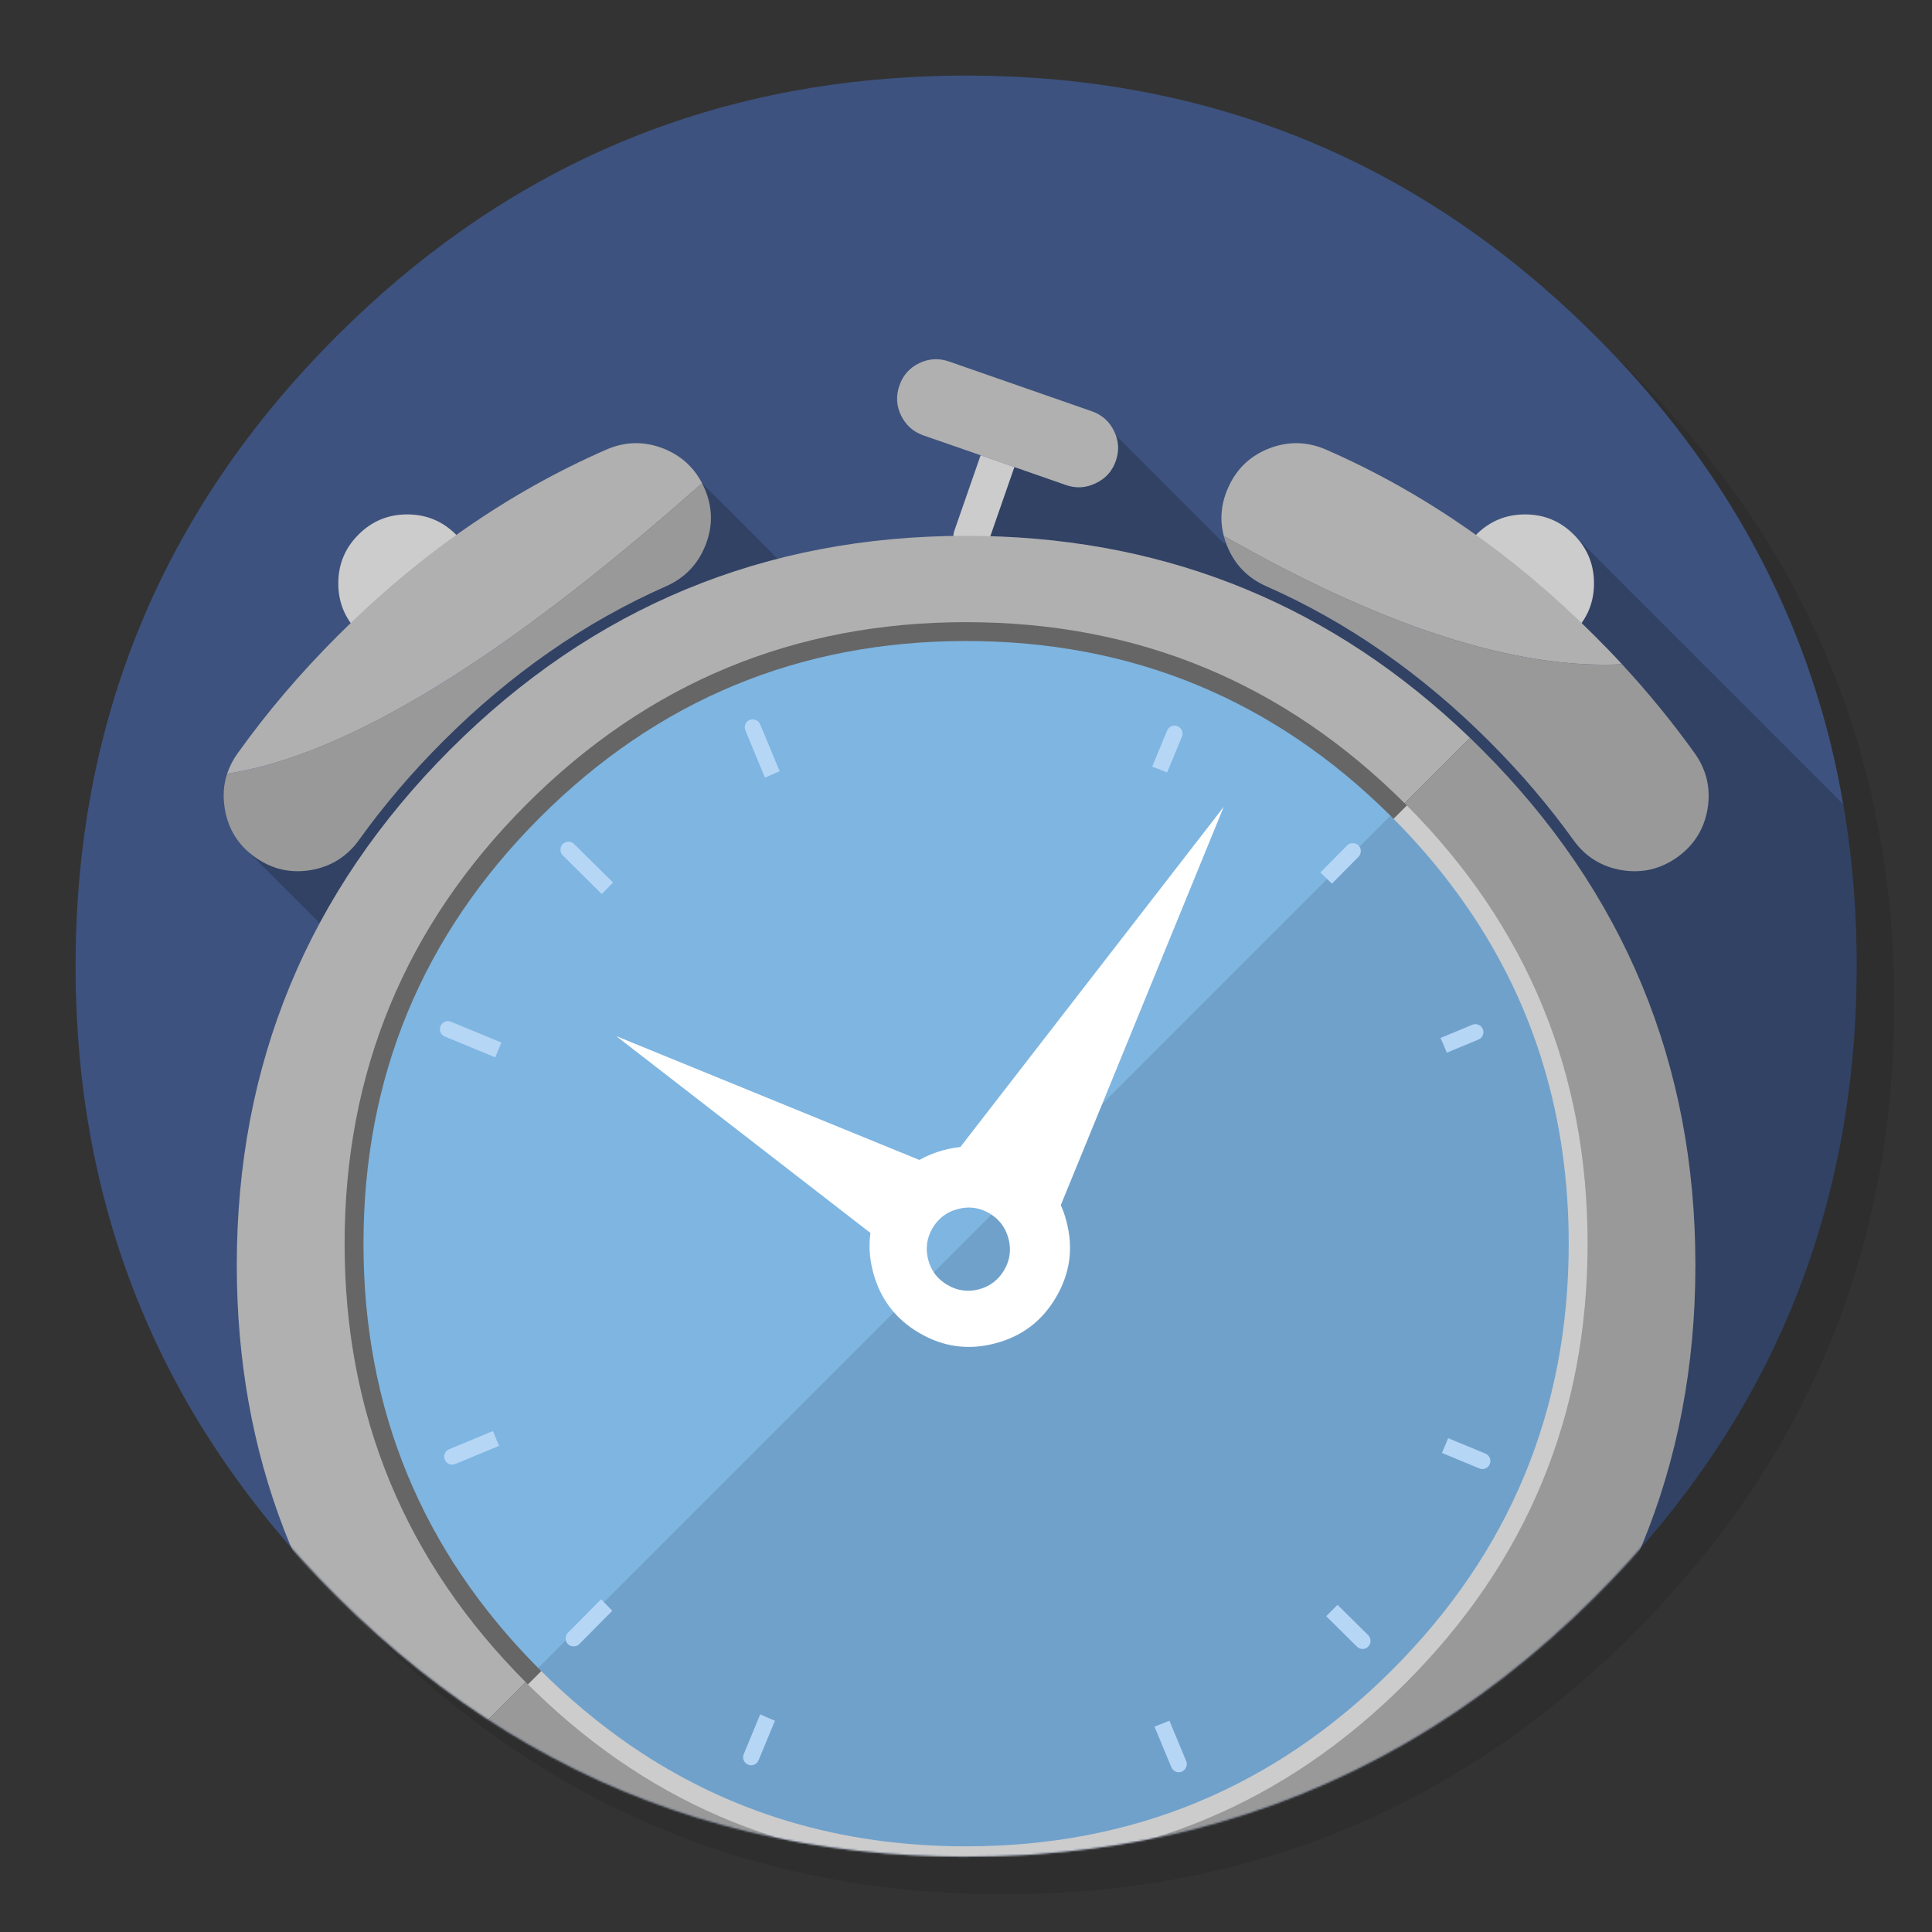 <?xml version="1.0" encoding="utf-8"?>
<!-- Generator: flash2svg, http://dissentgraphics.com/tools/flash2svg -->
<svg xmlns:xlink="http://www.w3.org/1999/xlink" id="Apps-Awaken" image-rendering="optimizeSpeed" baseProfile="basic" version="1.1" style="background-color:#ffffff" x="0px" y="0px" width="1024px" height="1024px" viewBox="0 0 1024 1024" enable-background="new 0 0 1024 1024" xmlns="http://www.w3.org/2000/svg">
  <rect x="0" y="0" width="1024" height="1024" fill="#333333" stroke="none"/>
  <defs transform="matrix(1 0 0 1 0 0) "/>
  <g id="background-circle-shadow">
    <g id="shape">
      <path id="path" fill="#000000" fill-opacity="0.098" d="M969.65,351.3 Q961.05,330.45 950.25,310.45 C946.2,302.9 941.9,295.4 937.35,288.05 917.8,256.35 893.95,226.4 865.8,198.25 773.65,106.1 662.35,60 532,60 401.65,60 290.4,106.1 198.25,198.25 106.1,290.4 60,401.65 60,532 60,662.35 106.1,773.65 198.25,865.8 290.4,957.95 401.65,1004 532,1004 662.35,1004 773.65,957.95 865.8,865.8 916.55,815 953.35,758.4 976.15,696.05 994.7,645.2 1004,590.55 1004,532 1004,487.1 998.55,444.45 987.6,404.05 986.35,399.5 985.05,394.95 983.7,390.45 979.6,377.15 974.9,364.1 969.65,351.3z"/>
    </g>
  </g>
  <g id="background-circle">
    <g id="shape2">
      <path id="path1" fill="#3D527E" fill-opacity="1" d="M969.75,392.05 C968.65,387.7 967.4,383.05 966.1,378.45 965.1,375.05 964.1,371.6 962.95,367.95 961.35,362.8 959.55,357.45 957.65,352.1 951.2,333.85 943.5,316.05 934.5,298.45 930.7,291.05 926.55,283.5 922.2,276.05 901.9,241.55 876.4,208.85 845.85,178.3 773.25,105.7 688.7,61.65 592.2,46.25 575.95,43.65 559.4,41.85 542.15,40.9 532.45,40.35 522.3,40.05 512.05,40.05 502.7,40.05 493.45,40.3 484.15,40.8 365.8,46.9 263.85,92.75 178.3,178.3 Q40.05,316.55 40.05,512.05 C40.05,642.4 86.15,753.7 178.3,845.85 235,902.5 298.85,941.75 369.4,963.4 406.15,974.65 444.2,981.25 484.15,983.35 484.3,983.35 484.4,983.35 484.55,983.35 493.05,983.8 501.15,984.05 509.05,984.05 510.25,984.05 511.15,984.05 512.05,984.05 522.35,984.05 532.55,983.75 542.15,983.25 544.65,983.1 546.9,982.95 549.1,982.8 569.3,981.35 589,978.75 607.8,975.1 615.75,973.55 623.6,971.8 631.2,969.95 712,949.65 783.35,908.35 845.85,845.85 894.45,797.25 930.25,743.35 953.2,684.05 971.65,636.4 981.85,585.25 983.75,530.55 983.95,524.5 984.05,518.3 984.05,512.05 984.05,511.4 984.05,510.7 984.05,510.05 984.05,509.7 984.05,509.4 984.05,509.05 983.85,468.4 979.1,429.55 969.75,392.05z"/>
    </g>
  </g>
  <g id="object-shadow">
    <g id="shape4">
      <path id="path2" fill="#000000" fill-opacity="0.2" d="M832.05,281.4 L648.65,288 591.7,231.05 528.025,249.05 509.825,286.575 412.175,296.175 372.1,256.1 132.05,451.85 176.05,495.85 160.575,827.275 L160.6,827.3 C166.5,833.8 172.3,839.85 178.3,845.85 235,902.5 298.85,941.75 369.4,963.4 406.15,974.65 444.2,981.25 484.15,983.35 484.3,983.35 484.4,983.35 484.55,983.35 493.05,983.8 501.15,984.05 509.05,984.05 Q510.55,984.05 512.05,984.05 C522.35,984.05 532.55,983.75 542.15,983.25 544.65,983.1 546.9,982.95 549.1,982.8 569.3,981.35 589,978.75 607.8,975.1 615.75,973.55 623.6,971.8 631.2,969.95 712,949.65 783.35,908.35 845.85,845.85 894.45,797.25 930.25,743.35 953.2,684.05 971.65,636.4 981.85,585.25 983.75,530.55 983.95,524.5 984.05,518.3 984.05,512.05 984.05,511.4 984.05,510.7 984.05,510.05 984.05,509.7 984.05,509.4 984.05,509.05 983.9,480.7 981.55,453.25 976.95,426.3 L832.05,281.4z"/>
    </g>
  </g>
  <g id="Calque.__208">
    <g id="shape6">
      <path id="path3" fill="#B0B0B0" fill-opacity="1" d="M503,191.6 Q494.9,188.8 487.15,192.5 C482.05,195 478.55,198.95 476.7,204.35 474.8,209.8 475.1,215.05 477.55,220.15 480.05,225.3 484,228.85 489.35,230.75 L519.75,241.3 537.65,247.55 565,257.1 C570.4,258.95 575.65,258.65 580.8,256.1 586,253.65 589.55,249.7 591.4,244.3 593.3,238.85 593,233.6 590.45,228.45 588,223.35 584.05,219.85 578.6,217.95 L503,191.6z"/>
      <path id="path4" fill="#CCCCCC" fill-opacity="1" d="M505.9,281.1 C505,283.55 505.15,285.95 506.3,288.3 507.45,290.7 509.25,292.35 511.75,293.2 514.2,294.05 516.6,293.9 518.95,292.75 521.3,291.6 522.95,289.8 523.8,287.35 L537.65,247.55 519.75,241.3 505.9,281.1z"/>
    </g>
  </g>
  <mask id="background-circle1">
    <g id="g">
      <g id="shape18">
        <path id="path9" fill="#FFFFFF" fill-opacity="1" d="M966.1,378.45 C965.1,375.05 964.1,371.6 962.95,367.95 961.35,362.8 959.55,357.45 957.65,352.1 951.2,333.85 943.5,316.05 934.5,298.45 930.7,291.05 926.55,283.5 922.2,276.05 901.9,241.55 876.4,208.85 845.85,178.3 773.25,105.7 688.7,61.65 592.2,46.25 575.95,43.65 559.4,41.85 542.15,40.9 532.45,40.35 522.3,40.05 512.05,40.05 502.7,40.05 493.45,40.3 484.15,40.8 365.8,46.9 263.85,92.75 178.3,178.3 Q40.05,316.55 40.05,512.05 C40.05,642.4 86.15,753.7 178.3,845.85 235,902.5 298.85,941.75 369.4,963.4 406.15,974.65 444.2,981.25 484.15,983.35 484.3,983.35 484.4,983.35 484.55,983.35 493.05,983.8 501.15,984.05 509.05,984.05 510.25,984.05 511.15,984.05 512.05,984.05 522.35,984.05 532.55,983.75 542.15,983.25 544.65,983.1 546.9,982.95 549.1,982.8 569.3,981.35 589,978.75 607.8,975.1 615.75,973.55 623.6,971.8 631.2,969.95 712,949.65 783.35,908.35 845.85,845.85 894.45,797.25 930.25,743.35 953.2,684.05 971.65,636.4 981.85,585.25 983.75,530.55 983.95,524.5 984.05,518.3 984.05,512.05 984.05,511.4 984.05,510.7 984.05,510.05 984.05,509.7 984.05,509.4 984.05,509.05 983.85,468.4 979.1,429.55 969.75,392.05 968.65,387.7 967.4,383.05 966.1,378.45z"/>
      </g>
    </g>
  </mask>
  <g id="masked" mask="url(#background-circle1)">
    <g id="object">
      <g id="shape10">
        <path id="path5" fill="#B0B0B0" fill-opacity="1" d="M779.15,391.1 Q775.555,387.662 771.925,384.325 L771.95,384.35 C699.15,317.45 612.5,284 512.05,284 405.3,284 314.2,321.75 238.7,397.2 163.25,472.7 125.5,563.8 125.5,670.55 125.5,771 158.95,857.65 225.85,930.45 228.05,932.85 230.3,935.25 232.6,937.65 L779.15,391.1z"/>
        <path id="path6" fill="#999999" fill-opacity="1" d="M898.6,670.55 C898.6,563.8 860.85,472.7 785.35,397.2 783.3,395.15 781.2,393.1 779.15,391.1 L232.6,937.65 C234.6,939.7 236.65,941.8 238.7,943.85 314.2,1019.35 405.3,1057.1 512.05,1057.1 618.8,1057.1 709.9,1019.35 785.35,943.85 860.85,868.4 898.6,777.3 898.6,670.55z"/>
      </g>
    </g>
    <g id="Calque.__209">
      <g id="shape14">
        <path id="path7" fill="#666666" fill-opacity="1" d="M745.7,426.95 Q745.35,426.6 745,426.25 C680.65,361.9 603,329.75 512.05,329.75 421.1,329.75 343.45,361.9 279.1,426.25 214.8,490.6 182.65,568.25 182.65,659.2 182.65,750.15 214.8,827.75 279.1,892.05 279.35,892.3 279.6,892.55 279.85,892.8 L745.7,426.95z"/>
        <path id="path8" fill="#CCCCCC" fill-opacity="1" d="M841.45,659.2 C841.45,568.55 809.55,491.15 745.7,426.95 L279.85,892.8 C281.2,894.15 282.55,895.45 283.9,896.75 347.25,958 423.3,988.6 512.05,988.6 603,988.6 680.65,956.4 745,892.05 809.3,827.75 841.45,750.15 841.45,659.2z"/>
      </g>
    </g>
  </g>
  <g id="Calque.__210">
    <g id="shape20">
      <path id="path10" fill="#70A1CB" fill-opacity="1" d="M737.95,433.3 Q737.5,432.85 737.1,432.45 L285.35,884.2 C285.6,884.45 285.9,884.75 286.15,885 301.4,900.25 317.45,913.65 334.25,925.2 386.15,960.8 445.4,978.6 512.05,978.6 600.25,978.6 675.55,947.4 737.95,885 800.3,822.65 831.45,747.35 831.45,659.2 831.45,592.55 813.65,533.3 778.05,481.4 766.55,464.6 753.2,448.55 737.95,433.3z"/>
      <path id="path11" fill="#7EB5E1" fill-opacity="1" d="M286.15,433.3 C223.8,495.7 192.65,571 192.65,659.2 192.65,747 223.55,822 285.35,884.2 L737.1,432.45 C674.85,370.65 599.85,339.75 512.05,339.75 423.85,339.75 348.55,370.95 286.15,433.3z"/>
    </g>
  </g>
  <g id="Symbole.__205">
    <g id="shape24">
      <path id="path12" fill="#B6D6F6" fill-opacity="1" d="M720,448.1 Q718.8,446.85 717,446.9 C715.8,446.85 714.8,447.25 714,448.1 L699.825,462.425 L699.85,462.45 C701.9,464.4 703.9,466.35 705.95,468.35 L720.05,454.1 C720.85,453.25 721.25,452.25 721.25,451.1 721.25,449.9 720.85,448.9 720,448.1z M783.6,543.15 C782.55,542.7 781.45,542.7 780.35,543.15 L763.5,550.15 C764.65,552.7 765.8,555.3 766.85,557.95 L783.6,551 C784.7,550.55 785.45,549.75 785.9,548.7 786.35,547.6 786.35,546.5 785.9,545.4 785.45,544.35 784.7,543.6 783.6,543.15z M767.55,762.25 C766.5,764.9 765.4,767.5 764.25,770.1 L764.25,770.075 L784.1,778.3 C785.15,778.75 786.25,778.75 787.3,778.3 788.4,777.85 789.15,777.1 789.6,776 790.05,774.95 790.05,773.85 789.6,772.75 789.15,771.65 788.4,770.9 787.35,770.45 L767.525,762.25z M395.05,383.9 C394.8,384.55 394.7,385.2 394.75,385.85 394.8,386.25 394.9,386.65 395.05,387.1 L405.425,412.125 L405.45,412.15 C407.2,411.35 409,410.6 410.75,409.85 411.6,409.5 412.4,409.15 413.25,408.8 L402.9,383.85 C402.75,383.5 402.55,383.15 402.3,382.85 401.85,382.3 401.3,381.85 400.55,381.6 399.45,381.15 398.35,381.15 397.3,381.6 396.25,382.05 395.5,382.8 395.05,383.9z M624.1,384.9 C623.05,384.45 621.95,384.45 620.9,384.9 619.8,385.35 619.05,386.15 618.6,387.2 L610.675,406.325 L610.7,406.35 C613.35,407.3 615.95,408.35 618.6,409.45 L618.6,409.425 L626.45,390.45 C626.9,389.4 626.9,388.3 626.45,387.2 626,386.15 625.2,385.35 624.1,384.9z M320.85,471.9 C321.7,471 322.6,470.1 323.45,469.25 323.95,468.75 324.45,468.25 324.95,467.8 L324.95,467.775 L304.3,447.35 C303.45,446.5 302.45,446.1 301.25,446.1 300.1,446.15 299.1,446.55 298.25,447.35 297.45,448.2 297.05,449.2 297.05,450.35 297.05,451.55 297.45,452.55 298.3,453.4 L318.95,473.85 C319.6,473.2 320.2,472.55 320.85,471.9z M235.8,541.55 C234.7,542 233.95,542.75 233.5,543.8 233.05,544.9 233.05,546 233.5,547.1 233.95,548.15 234.7,548.95 235.8,549.4 L262.475,560.425 L262.5,560.45 C263.55,557.8 264.6,555.15 265.75,552.6 L265.75,552.575 L239.05,541.55 C237.95,541.1 236.85,541.1 235.8,541.55z M238.05,775.95 C239.15,776.4 240.25,776.4 241.35,775.95 L264.475,766.35 L264.5,766.35 C263.4,763.75 262.35,761.15 261.3,758.5 L261.3,758.475 L238.1,768.1 C237,768.55 236.2,769.3 235.75,770.4 235.3,771.5 235.3,772.6 235.75,773.65 236.2,774.75 237,775.5 238.05,775.95z M619.8,912 C618.9,912.35 618,912.75 617.1,913.1 615.35,913.8 613.65,914.5 611.9,915.15 L611.9,915.125 L620.85,936.7 C621.3,937.75 622.1,938.55 623.15,939 624.25,939.45 625.35,939.45 626.4,939 627.45,938.55 628.2,937.8 628.65,936.7 629.15,935.55 629.15,934.45 628.7,933.4 L619.8,911.975z M402.925,908.65 L394.2,929.75 C393.75,930.8 393.75,931.9 394.2,933 394.65,934.1 395.45,934.85 396.5,935.3 397.6,935.75 398.7,935.75 399.75,935.3 400.85,934.85 401.6,934.05 402.05,933 L410.725,912.05 L410.75,912.05 C408.1,910.95 405.5,909.8 402.95,908.65z M323.45,852.65 C321.8,851 320.15,849.3 318.6,847.65 L318.575,847.65 L301,865.4 C300.2,866.2 299.8,867.2 299.8,868.4 299.8,869.55 300.2,870.55 301,871.4 301.85,872.2 302.85,872.6 304.05,872.6 305.25,872.6 306.25,872.2 307.05,871.4 L324.525,853.725 L324.55,853.75 C324.2,853.4 323.8,853 323.45,852.65z M704.8,854.7 C704.15,855.35 703.55,855.95 702.9,856.6 L702.875,856.575 L719.15,872.7 C720,873.55 721,873.95 722.2,874 723.35,873.95 724.35,873.55 725.2,872.7 726.05,871.85 726.45,870.85 726.4,869.7 726.4,868.5 726,867.5 725.15,866.65 L708.9,850.575 L708.9,850.6 C708.25,851.25 707.55,851.95 706.85,852.65 706.2,853.3 705.5,854 704.8,854.7z"/>
    </g>
  </g>
  <g id="Calque.__211">
    <g id="shape48" transform="matrix(1 0 0 1 216 368.1)"/>
  </g>
  <g id="Calque.__212">
    <g id="shape49">
      <path id="path35" fill="#CCCCCC" fill-opacity="1" d="M808.3,272.65 Q793.15,272.65 782.45,283.35 C775.3,290.5 771.75,299.1 771.75,309.2 771.75,319.3 775.3,327.9 782.45,335.05 789.6,342.2 798.2,345.75 808.3,345.75 818.4,345.75 827,342.2 834.15,335.05 841.3,327.9 844.85,319.3 844.85,309.2 844.85,299.1 841.3,290.5 834.15,283.35 827,276.2 818.4,272.65 808.3,272.65z M241.7,283.35 C234.55,276.2 225.95,272.65 215.85,272.65 205.75,272.65 197.15,276.2 190,283.35 182.85,290.5 179.3,299.1 179.3,309.2 179.3,319.3 182.85,327.9 190,335.05 197.15,342.2 205.75,345.75 215.85,345.75 225.95,345.75 234.55,342.2 241.7,335.05 248.85,327.9 252.4,319.3 252.4,309.2 252.4,299.1 248.85,290.5 241.7,283.35z"/>
    </g>
  </g>
  <g id="Calque.__213">
    <g id="shape53">
      <path id="path38" fill="#999999" fill-opacity="1" d="M648.625,284.05 Q649.246,286.475 650.2,288.9 C654.2,299.05 661.15,306.3 671.1,310.7 714.05,329.65 753.5,357.1 789.45,393.05 806.1,409.7 820.9,427.1 833.95,445.25 840.3,454.1 848.85,459.4 859.6,461.2 870.35,462.95 880.15,460.65 889.05,454.3 897.9,447.95 903.25,439.4 905.05,428.65 906.8,417.9 904.55,408.1 898.2,399.2 886.55,382.95 873.75,367.25 859.7,352.05 803.25,354.85 732.9,332.2 648.65,284.05 M373.35,258.7 C372.95,257.8 372.55,256.95 372.1,256.1 267.4,349.05 183.5,400.4 120.4,410.05 118.45,415.9 118.05,422.1 119.15,428.65 120.9,439.4 126.25,447.95 135.15,454.3 144,460.65 153.8,462.95 164.55,461.2 175.3,459.4 183.85,454.1 190.25,445.25 203.25,427.1 218.05,409.7 234.7,393.05 270.65,357.1 310.1,329.65 353.1,310.7 363,306.3 369.95,299.05 373.95,288.9 377.95,278.75 377.75,268.7 373.35,258.7z"/>
      <path id="path39" fill="#B0B0B0" fill-opacity="1" d="M672.6,237.7 C662.45,241.7 655.2,248.7 650.85,258.7 647.15,267.1 646.4,275.55 648.65,284.05 732.9,332.2 803.25,354.85 859.7,352.05 855.05,347 850.25,342.05 845.35,337.15 802.15,293.95 754.7,261 702.95,238.35 692.85,233.95 682.75,233.75 672.6,237.7z M372.1,256.1 C367.6,247.45 360.75,241.35 351.55,237.7 341.4,233.75 331.3,233.95 321.25,238.35 269.5,261 222,293.95 178.8,337.15 159.05,356.9 141.45,377.6 126,399.2 123.5,402.65 121.65,406.3 120.4,410.05 183.5,400.4 267.4,349.05 372.1,256.1z"/>
    </g>
  </g>
  <g id="Calque.__214">
    <g id="shape62">
      <path id="path44" fill="#FFFFFF" fill-opacity="1" d="M461.35,653.5 Q459.9,663.65 462.8,674.45 C466.6,688.6 474.85,699.35 487.5,706.65 500.15,714 513.55,715.75 527.7,711.95 541.85,708.2 552.6,699.95 559.9,687.25 567.25,674.6 569,661.2 565.15,647.05 564.4,644.1 563.4,641.35 562.25,638.75 L648.6,427.65 509,607.95 C506.15,608.25 503.2,608.8 500.25,609.55 495.6,610.8 491.25,612.55 487.3,614.8 L326.6,549.15 461.35,653.5z M524.25,643 C529.5,646.05 532.9,650.5 534.5,656.4 536.05,662.25 535.35,667.8 532.3,673.05 529.25,678.3 524.8,681.75 518.95,683.35 513.05,684.9 507.5,684.15 502.25,681.1 497,678.05 493.55,673.65 492,667.8 490.45,661.9 491.15,656.3 494.2,651.05 497.25,645.8 501.7,642.4 507.55,640.85 513.4,639.25 519,639.95 524.25,643z"/>
    </g>
  </g>
  <g id="Calque.__215">
    <g id="shape67" transform="matrix(1 0 0 1 512 660.35)"/>
  </g>
</svg>